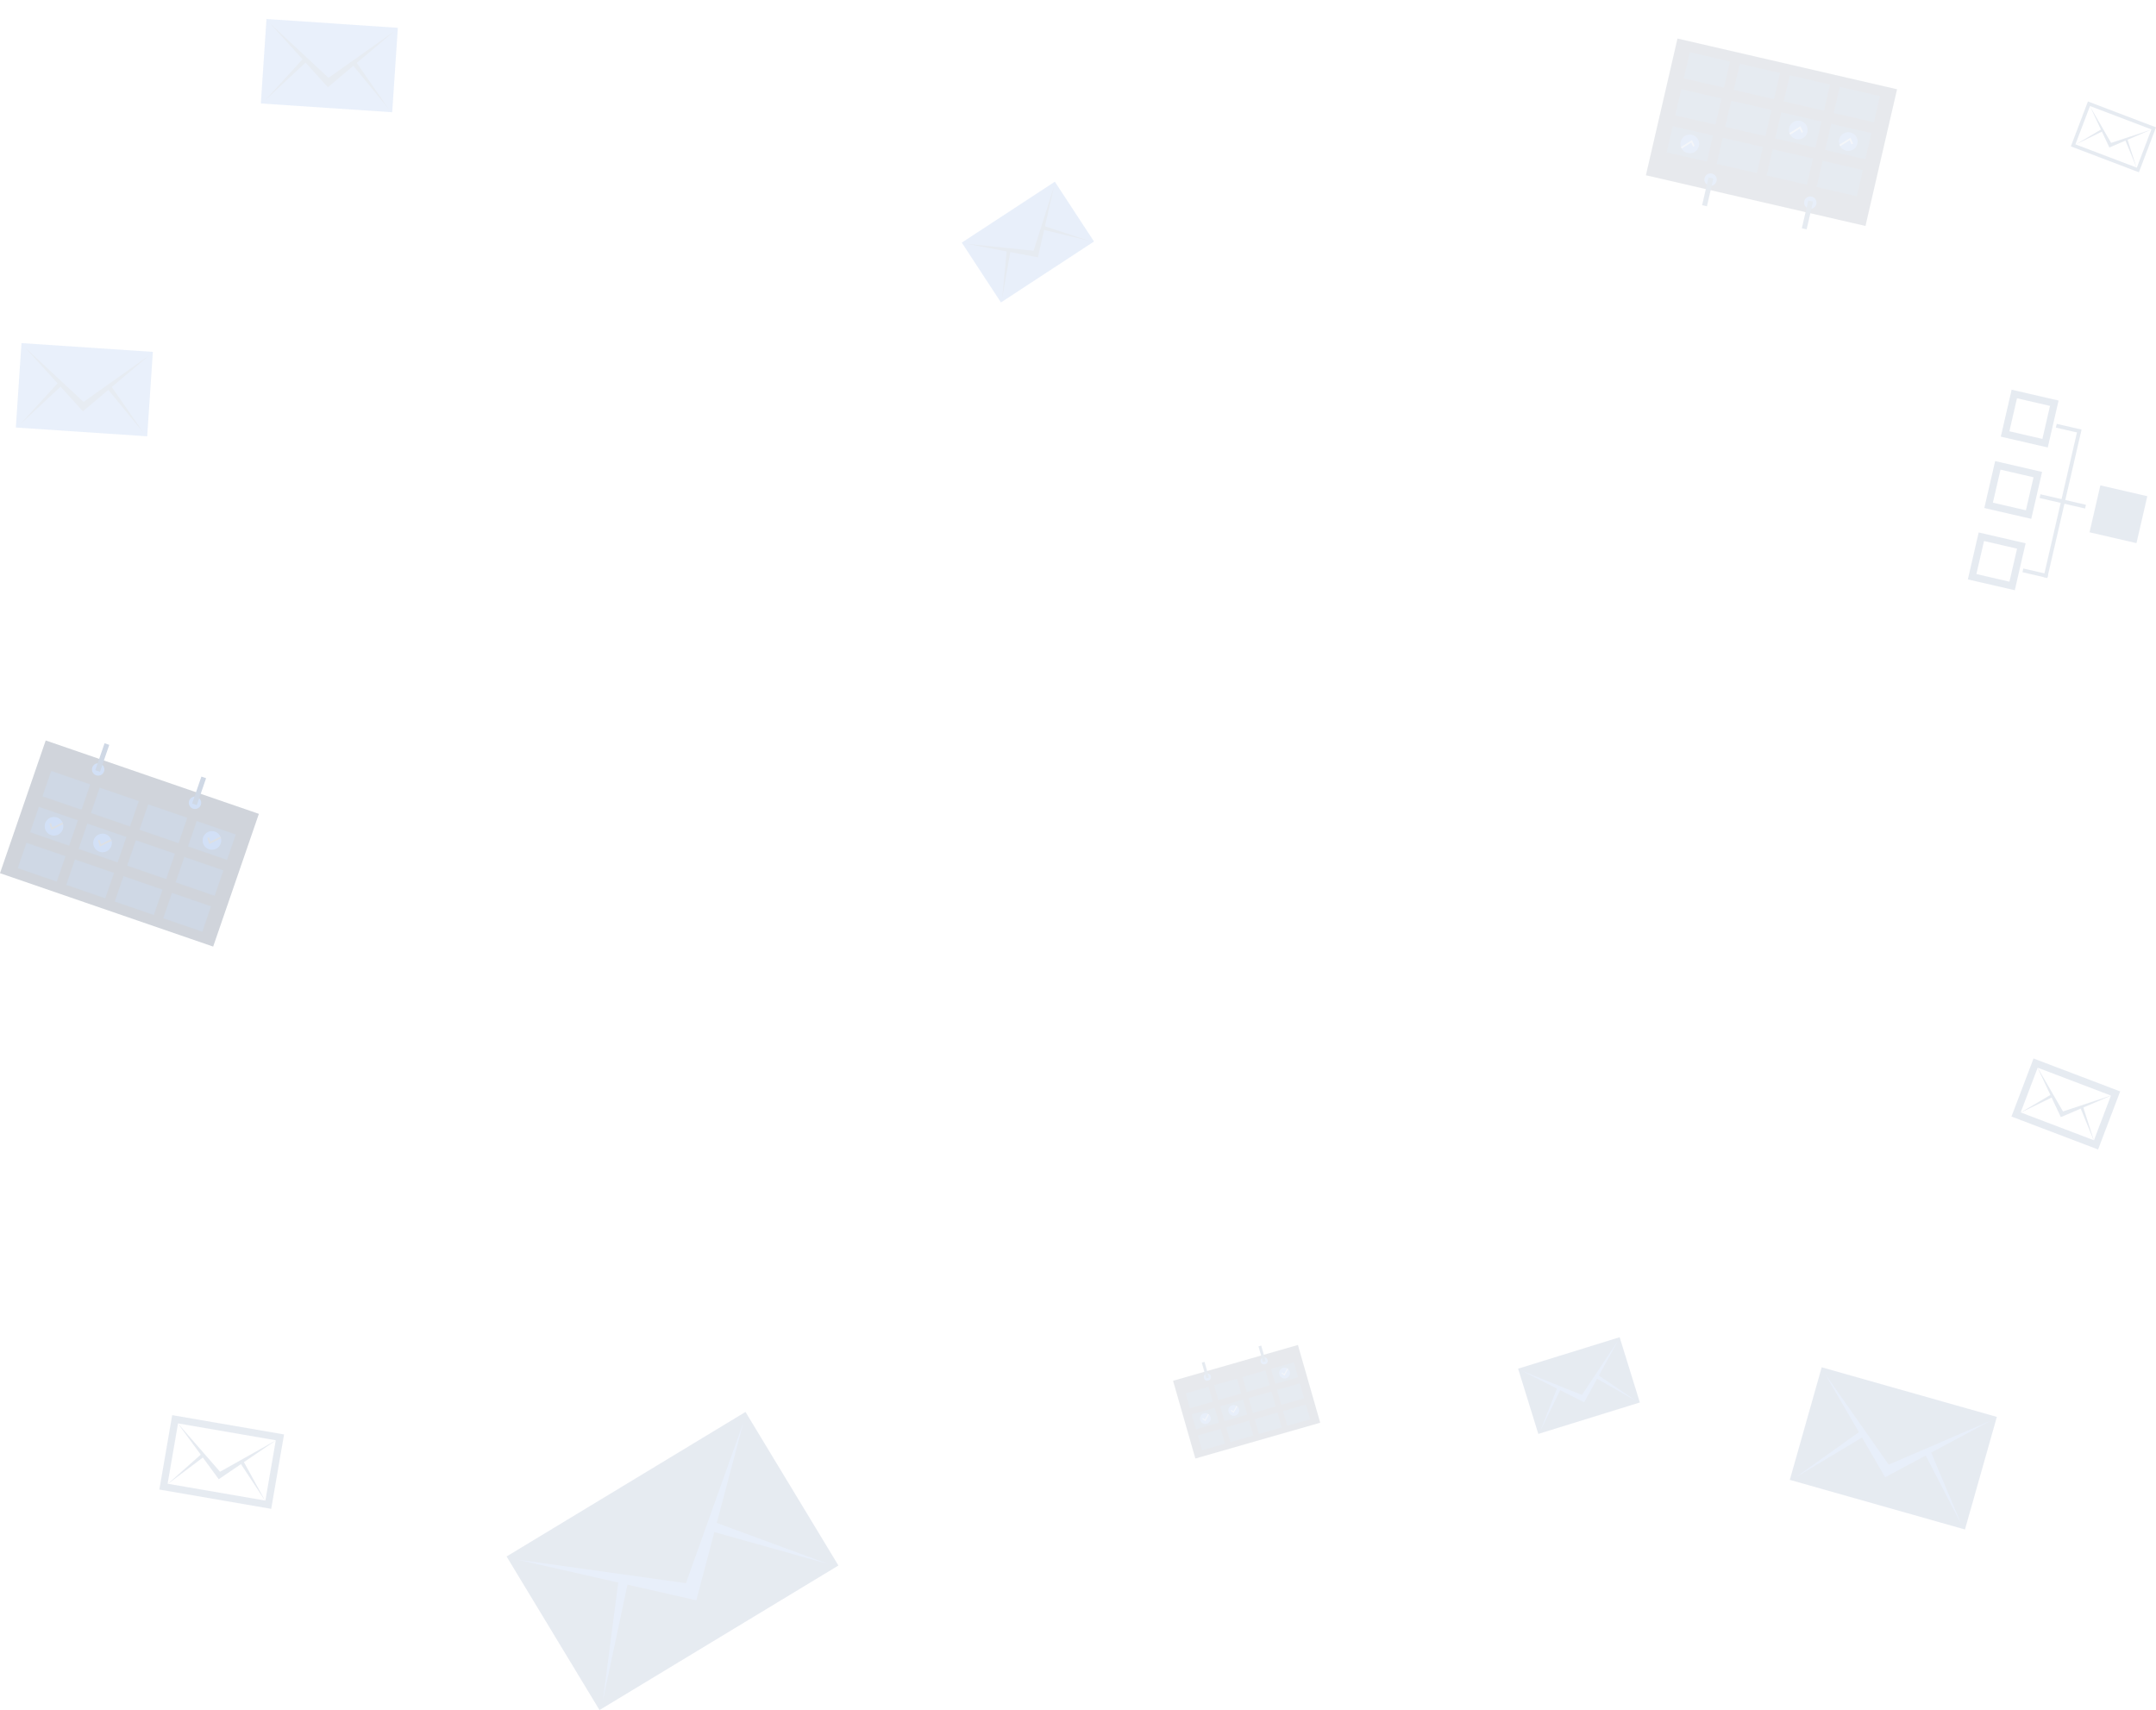 <svg xmlns="http://www.w3.org/2000/svg" width="602.068" height="477.558" viewBox="0 0 602.068 477.558">
  <g id="Group_7319" data-name="Group 7319" transform="translate(-1499.068 11419.341)" opacity="0.21">
    <g id="Group_4359" data-name="Group 4359" transform="matrix(0.848, 0.53, -0.53, 0.848, 2069.973, -11126.377)" opacity="0.5">
      <rect id="Rectangle_3222" data-name="Rectangle 3222" width="23.887" height="15.356" transform="translate(0 4.633) rotate(-11.183)" fill="none" stroke="#174180" stroke-width="2"/>
      <path id="Path_215606" data-name="Path 215606" d="M12.833,11.182,0,4.371l13.166,8.486L22.11,0Z" transform="translate(0.804 0.846)" fill="#174180"/>
      <g id="Group_4319" data-name="Group 4319" transform="translate(3.563 7.918)">
        <path id="Path_215607" data-name="Path 215607" d="M4.775,0,0,9.206,5.344.647Z" transform="translate(0 1.843)" fill="#174180"/>
        <path id="Path_215608" data-name="Path 215608" d="M.281,0,8.2,6.693,0,.811Z" transform="translate(13.831 0)" fill="#174180"/>
      </g>
    </g>
    <g id="Group_4360" data-name="Group 4360" transform="matrix(0.848, 0.53, -0.53, 0.848, 2084.404, -11393.546)" opacity="0.5">
      <rect id="Rectangle_3222-2" data-name="Rectangle 3222" width="19.339" height="12.432" transform="translate(0 3.751) rotate(-11.183)" fill="none" stroke="#174180" stroke-width="1"/>
      <path id="Path_215606-2" data-name="Path 215606" d="M10.389,9.052,0,3.538l10.657,6.87L17.9,0Z" transform="translate(0.651 0.685)" fill="#174180"/>
      <g id="Group_4319-2" data-name="Group 4319" transform="translate(2.88 6.411)">
        <path id="Path_215607-2" data-name="Path 215607" d="M3.866,0,0,7.453,4.326.523Z" transform="translate(0 1.492)" fill="#174180"/>
        <path id="Path_215608-2" data-name="Path 215608" d="M.227,0,6.638,5.421,0,.664Z" transform="translate(11.199 0)" fill="#174180"/>
      </g>
    </g>
    <g id="Group_4361" data-name="Group 4361" transform="translate(2012.258 -11046.281) rotate(27)" opacity="0.5">
      <rect id="Rectangle_3222-3" data-name="Rectangle 3222" width="50.842" height="32.684" transform="translate(0 9.86) rotate(-11.183)" fill="#174180"/>
      <path id="Path_215606-3" data-name="Path 215606" d="M27.314,23.8,0,9.3,28.019,27.363,47.056,0Z" transform="translate(1.711 1.804)" fill="#266cd5"/>
      <g id="Group_4319-3" data-name="Group 4319" transform="translate(7.586 16.848)">
        <path id="Path_215607-3" data-name="Path 215607" d="M10.16,0,0,19.6,11.375,1.378Z" transform="translate(0 3.926)" fill="#266cd5"/>
        <path id="Path_215608-3" data-name="Path 215608" d="M.6,0,17.451,14.252,0,1.734Z" transform="translate(29.435 0)" fill="#266cd5"/>
      </g>
    </g>
    <g id="Group_4356" data-name="Group 4356" transform="translate(2091.082 -11247.717) rotate(-167)" opacity="0.5">
      <rect id="Rectangle_3233" data-name="Rectangle 3233" width="13.46" height="13.46" transform="translate(0 20.459)" fill="#174180"/>
      <g id="Rectangle_3234" data-name="Rectangle 3234" transform="translate(30.15 40.918)" fill="none" stroke="#174180" stroke-width="2">
        <rect width="13.46" height="13.46" stroke="none"/>
        <rect x="1" y="1" width="11.46" height="11.46" fill="none"/>
      </g>
      <g id="Rectangle_3235" data-name="Rectangle 3235" transform="translate(30.15 20.459)" fill="none" stroke="#174180" stroke-width="2">
        <rect width="13.46" height="13.46" stroke="none"/>
        <rect x="1" y="1" width="11.46" height="11.46" fill="none"/>
      </g>
      <g id="Rectangle_3236" data-name="Rectangle 3236" transform="translate(30.15 0)" fill="none" stroke="#174180" stroke-width="2">
        <rect width="13.46" height="13.46" stroke="none"/>
        <rect x="1" y="1" width="11.46" height="11.46" fill="none"/>
      </g>
      <rect id="Rectangle_3237" data-name="Rectangle 3237" width="1.077" height="41.995" transform="translate(22.074 5.384)" fill="#174180"/>
      <rect id="Rectangle_3238" data-name="Rectangle 3238" width="1.077" height="13.04" transform="translate(29.197 26.651) rotate(90)" fill="#174180"/>
      <rect id="Rectangle_3239" data-name="Rectangle 3239" width="1.077" height="7.122" transform="translate(29.197 46.84) rotate(90)" fill="#174180"/>
      <rect id="Rectangle_3240" data-name="Rectangle 3240" width="1.077" height="7.122" transform="translate(29.197 5.384) rotate(90)" fill="#174180"/>
    </g>
    <g id="Group_4320" data-name="Group 4320" transform="matrix(0.94, -0.342, 0.342, 0.94, 1635.357, -10998.869)" opacity="0.5">
      <rect id="Rectangle_3222-4" data-name="Rectangle 3222" width="77.964" height="50.12" transform="translate(0 15.12) rotate(-11.183)" fill="#174180"/>
      <path id="Path_215606-4" data-name="Path 215606" d="M41.885,36.5,0,14.267,42.965,41.961,72.156,0Z" transform="translate(2.624 2.759)" fill="#266cd5"/>
      <g id="Group_4319-4" data-name="Group 4319" transform="translate(11.63 25.834)">
        <path id="Path_215607-4" data-name="Path 215607" d="M15.584,0,0,30.043,17.443,2.107Z" transform="translate(0 6.022)" fill="#266cd5"/>
        <path id="Path_215608-4" data-name="Path 215608" d="M.916,0,26.761,21.853,0,2.657Z" transform="translate(45.141 0)" fill="#266cd5"/>
      </g>
    </g>
    <g id="Group_4329" data-name="Group 4329" transform="translate(1550.03 -11028.353) rotate(20.972)" opacity="0.5">
      <rect id="Rectangle_3222-5" data-name="Rectangle 3222" width="29.701" height="19.094" transform="translate(0 5.76) rotate(-11.183)" fill="none" stroke="#174180" stroke-width="2"/>
      <path id="Path_215606-5" data-name="Path 215606" d="M15.956,13.9,0,5.434,16.37,15.985,27.491,0Z" transform="translate(1 1.053)" fill="#174180"/>
      <g id="Group_4319-5" data-name="Group 4319" transform="translate(4.43 9.843)">
        <path id="Path_215607-5" data-name="Path 215607" d="M5.937,0,0,11.446,6.645.8Z" transform="translate(0 2.293)" fill="#174180"/>
        <path id="Path_215608-5" data-name="Path 215608" d="M.348,0l9.846,8.326L0,1.013Z" transform="translate(17.197 0)" fill="#174180"/>
      </g>
    </g>
    <g id="Group_4327" data-name="Group 4327" transform="translate(1922.397 -11042.835) rotate(-6.024)" opacity="0.5">
      <rect id="Rectangle_3222-6" data-name="Rectangle 3222" width="29.685" height="19.083" transform="translate(0 5.757) rotate(-11.183)" fill="#174180"/>
      <path id="Path_215606-6" data-name="Path 215606" d="M15.948,13.9,0,5.432,16.359,15.976,27.474,0Z" transform="translate(0.999 1.049)" fill="#266cd5"/>
      <g id="Group_4319-6" data-name="Group 4319" transform="translate(4.428 9.838)">
        <path id="Path_215607-6" data-name="Path 215607" d="M5.933,0,0,11.439,6.641.8Z" transform="translate(0 2.291)" fill="#266cd5"/>
        <path id="Path_215608-6" data-name="Path 215608" d="M.351,0l9.838,8.321L0,1.012Z" transform="translate(17.185 0)" fill="#266cd5"/>
      </g>
    </g>
    <g id="Group_4322" data-name="Group 4322" transform="matrix(0.927, -0.375, 0.375, 0.927, 1765.381, -11357.17)" opacity="0.5">
      <rect id="Rectangle_3222-7" data-name="Rectangle 3222" width="31.073" height="19.976" transform="translate(0 6.026) rotate(-11.183)" fill="#266cd5"/>
      <path id="Path_215606-7" data-name="Path 215606" d="M16.692,14.546,0,5.686,17.124,16.724,28.76,0Z" transform="translate(1.047 1.1)" fill="#174180"/>
      <g id="Group_4319-7" data-name="Group 4319" transform="translate(4.638 10.298)">
        <path id="Path_215607-7" data-name="Path 215607" d="M6.209,0,0,11.975,6.952.841Z" transform="translate(0 2.398)" fill="#174180"/>
        <path id="Path_215608-7" data-name="Path 215608" d="M.365,0l10.3,8.709L0,1.058Z" transform="translate(17.989 0)" fill="#174180"/>
      </g>
    </g>
    <g id="Group_4323" data-name="Group 4323" transform="matrix(0.966, 0.259, -0.259, 0.966, 1506.914, -11330.412)" opacity="0.49">
      <rect id="Rectangle_3222-8" data-name="Rectangle 3222" width="36.761" height="23.632" transform="translate(0 7.13) rotate(-11.183)" fill="#266cd5"/>
      <path id="Path_215606-8" data-name="Path 215606" d="M19.749,17.209,0,6.726,20.262,19.785,34.027,0Z" transform="translate(1.237 1.302)" fill="#174180"/>
      <g id="Group_4319-8" data-name="Group 4319" transform="translate(5.483 12.182)">
        <path id="Path_215607-8" data-name="Path 215607" d="M7.348,0,0,14.167,8.225,1Z" transform="translate(0 2.838)" fill="#174180"/>
        <path id="Path_215608-8" data-name="Path 215608" d="M.432,0,12.618,10.3,0,1.254Z" transform="translate(21.284 0)" fill="#174180"/>
      </g>
    </g>
    <g id="Group_4323-2" data-name="Group 4323" transform="matrix(0.966, 0.259, -0.259, 0.966, 1575.332, -11420.918)" opacity="0.49">
      <rect id="Rectangle_3222-9" data-name="Rectangle 3222" width="36.761" height="23.632" transform="translate(0 7.13) rotate(-11.183)" fill="#266cd5"/>
      <path id="Path_215606-9" data-name="Path 215606" d="M19.749,17.209,0,6.726,20.262,19.785,34.027,0Z" transform="translate(1.237 1.302)" fill="#174180"/>
      <g id="Group_4319-9" data-name="Group 4319" transform="translate(5.483 12.182)">
        <path id="Path_215607-9" data-name="Path 215607" d="M7.348,0,0,14.167,8.225,1Z" transform="translate(0 2.838)" fill="#174180"/>
        <path id="Path_215608-9" data-name="Path 215608" d="M.432,0,12.618,10.3,0,1.254Z" transform="translate(21.284 0)" fill="#174180"/>
      </g>
    </g>
    <g id="Group_5315" data-name="Group 5315" transform="translate(1513.334 -11216.91) rotate(19)">
      <rect id="Rectangle_3652" data-name="Rectangle 3652" width="62.957" height="39.204" transform="translate(0 4.612)" fill="#1b3254"/>
      <rect id="Rectangle_3653" data-name="Rectangle 3653" width="11.531" height="7.495" transform="translate(4.223 12.165)" fill="#174180"/>
      <rect id="Rectangle_3654" data-name="Rectangle 3654" width="11.531" height="7.495" transform="translate(18.549 12.165)" fill="#174180"/>
      <rect id="Rectangle_3655" data-name="Rectangle 3655" width="11.531" height="7.495" transform="translate(32.878 12.165)" fill="#174180"/>
      <rect id="Rectangle_3656" data-name="Rectangle 3656" width="11.531" height="7.495" transform="translate(47.205 12.165)" fill="#174180"/>
      <rect id="Rectangle_3657" data-name="Rectangle 3657" width="11.531" height="7.495" transform="translate(4.223 22.773)" fill="#174180"/>
      <rect id="Rectangle_3658" data-name="Rectangle 3658" width="11.531" height="7.495" transform="translate(18.549 22.773)" fill="#174180"/>
      <rect id="Rectangle_3659" data-name="Rectangle 3659" width="11.531" height="7.495" transform="translate(32.878 22.773)" fill="#174180"/>
      <rect id="Rectangle_3660" data-name="Rectangle 3660" width="11.531" height="7.495" transform="translate(47.205 22.773)" fill="#174180"/>
      <rect id="Rectangle_3661" data-name="Rectangle 3661" width="11.531" height="7.495" transform="translate(4.223 33.381)" fill="#174180"/>
      <rect id="Rectangle_3662" data-name="Rectangle 3662" width="11.531" height="7.495" transform="translate(18.549 33.381)" fill="#174180"/>
      <rect id="Rectangle_3663" data-name="Rectangle 3663" width="11.531" height="7.495" transform="translate(32.878 33.381)" fill="#174180"/>
      <rect id="Rectangle_3664" data-name="Rectangle 3664" width="11.531" height="7.495" transform="translate(47.205 33.381)" fill="#174180"/>
      <circle id="Ellipse_102" data-name="Ellipse 102" cx="1.73" cy="1.73" r="1.73" transform="translate(14.758 5.765)" fill="#266cd5"/>
      <circle id="Ellipse_103" data-name="Ellipse 103" cx="1.73" cy="1.73" r="1.73" transform="translate(43.354 5.765)" fill="#266cd5"/>
      <rect id="Rectangle_3665" data-name="Rectangle 3665" width="1.384" height="7.956" transform="translate(15.796 0)" fill="#174180"/>
      <rect id="Rectangle_3666" data-name="Rectangle 3666" width="1.384" height="7.956" transform="translate(44.393 0)" fill="#174180"/>
      <path id="Path_216029" data-name="Path 216029" d="M5.2,2.6A2.6,2.6,0,1,1,4.8,1.21,2.6,2.6,0,0,1,5.2,2.6Z" transform="translate(50.378 13.309)" fill="#266cd5"/>
      <path id="Path_216030" data-name="Path 216030" d="M3.627.388,1.06,2.954C.9,2.7,0,1.544,0,1.544a3.64,3.64,0,0,1,.368-.325l.745.994L3.326,0A2.6,2.6,0,0,1,3.627.388Z" transform="translate(51.548 14.131)" fill="#5b697f"/>
      <path id="Path_216031" data-name="Path 216031" d="M5.2,2.6A2.6,2.6,0,1,1,4.8,1.21,2.6,2.6,0,0,1,5.2,2.6Z" transform="translate(21.723 23.918)" fill="#266cd5"/>
      <path id="Path_216032" data-name="Path 216032" d="M3.627.388,1.06,2.954C.9,2.7,0,1.544,0,1.544a3.641,3.641,0,0,1,.368-.325l.745.994L3.326,0A2.6,2.6,0,0,1,3.627.388Z" transform="translate(22.893 24.739)" fill="#5b697f"/>
      <path id="Path_216033" data-name="Path 216033" d="M5.2,2.6A2.6,2.6,0,1,1,4.8,1.21,2.6,2.6,0,0,1,5.2,2.6Z" transform="translate(7.394 23.918)" fill="#266cd5"/>
      <path id="Path_216034" data-name="Path 216034" d="M3.627.388,1.06,2.954C.9,2.7,0,1.544,0,1.544a3.641,3.641,0,0,1,.368-.325l.745.994L3.326,0A2.593,2.593,0,0,1,3.627.388Z" transform="translate(8.565 24.739)" fill="#5b697f"/>
    </g>
    <g id="Group_5328" data-name="Group 5328" transform="matrix(-0.974, -0.225, 0.225, -0.974, 2018.969, -11351.736)" opacity="0.5">
      <rect id="Rectangle_3652-2" data-name="Rectangle 3652" width="62.957" height="39.204" transform="translate(0 4.612)" fill="#1b3254"/>
      <rect id="Rectangle_3653-2" data-name="Rectangle 3653" width="11.531" height="7.495" transform="translate(4.223 12.165)" fill="#174180"/>
      <rect id="Rectangle_3654-2" data-name="Rectangle 3654" width="11.531" height="7.495" transform="translate(18.549 12.165)" fill="#174180"/>
      <rect id="Rectangle_3655-2" data-name="Rectangle 3655" width="11.531" height="7.495" transform="translate(32.878 12.165)" fill="#174180"/>
      <rect id="Rectangle_3656-2" data-name="Rectangle 3656" width="11.531" height="7.495" transform="translate(47.205 12.165)" fill="#174180"/>
      <rect id="Rectangle_3657-2" data-name="Rectangle 3657" width="11.531" height="7.495" transform="translate(4.223 22.773)" fill="#174180"/>
      <rect id="Rectangle_3658-2" data-name="Rectangle 3658" width="11.531" height="7.495" transform="translate(18.549 22.773)" fill="#174180"/>
      <rect id="Rectangle_3659-2" data-name="Rectangle 3659" width="11.531" height="7.495" transform="translate(32.878 22.773)" fill="#174180"/>
      <rect id="Rectangle_3660-2" data-name="Rectangle 3660" width="11.531" height="7.495" transform="translate(47.205 22.773)" fill="#174180"/>
      <rect id="Rectangle_3661-2" data-name="Rectangle 3661" width="11.531" height="7.495" transform="translate(4.223 33.381)" fill="#174180"/>
      <rect id="Rectangle_3662-2" data-name="Rectangle 3662" width="11.531" height="7.495" transform="translate(18.549 33.381)" fill="#174180"/>
      <rect id="Rectangle_3663-2" data-name="Rectangle 3663" width="11.531" height="7.495" transform="translate(32.878 33.381)" fill="#174180"/>
      <rect id="Rectangle_3664-2" data-name="Rectangle 3664" width="11.531" height="7.495" transform="translate(47.205 33.381)" fill="#174180"/>
      <circle id="Ellipse_102-2" data-name="Ellipse 102" cx="1.73" cy="1.73" r="1.73" transform="translate(14.758 5.765)" fill="#266cd5"/>
      <circle id="Ellipse_103-2" data-name="Ellipse 103" cx="1.73" cy="1.73" r="1.73" transform="translate(43.354 5.765)" fill="#266cd5"/>
      <rect id="Rectangle_3665-2" data-name="Rectangle 3665" width="1.384" height="7.956" transform="translate(15.796)" fill="#174180"/>
      <rect id="Rectangle_3666-2" data-name="Rectangle 3666" width="1.384" height="7.956" transform="translate(44.393)" fill="#174180"/>
      <path id="Path_216029-2" data-name="Path 216029" d="M5.2,2.6A2.6,2.6,0,1,1,4.8,1.21,2.6,2.6,0,0,1,5.2,2.6Z" transform="translate(50.378 13.309)" fill="#266cd5"/>
      <path id="Path_216030-2" data-name="Path 216030" d="M3.627.388,1.06,2.954C.9,2.7,0,1.544,0,1.544a3.64,3.64,0,0,1,.368-.325l.745.994L3.326,0A2.6,2.6,0,0,1,3.627.388Z" transform="translate(51.548 14.131)" fill="#9aabc9"/>
      <path id="Path_216031-2" data-name="Path 216031" d="M5.2,2.6A2.6,2.6,0,1,1,4.8,1.21,2.6,2.6,0,0,1,5.2,2.6Z" transform="translate(21.723 23.918)" fill="#266cd5"/>
      <path id="Path_216032-2" data-name="Path 216032" d="M3.627.388,1.06,2.954C.9,2.7,0,1.544,0,1.544a3.641,3.641,0,0,1,.368-.325l.745.994L3.326,0A2.6,2.6,0,0,1,3.627.388Z" transform="translate(22.893 24.739)" fill="#9aabc9"/>
      <path id="Path_216033-2" data-name="Path 216033" d="M5.2,2.6A2.6,2.6,0,1,1,4.8,1.21,2.6,2.6,0,0,1,5.2,2.6Z" transform="translate(7.394 23.918)" fill="#266cd5"/>
      <path id="Path_216034-2" data-name="Path 216034" d="M3.627.388,1.06,2.954C.9,2.7,0,1.544,0,1.544a3.641,3.641,0,0,1,.368-.325l.745.994L3.326,0A2.593,2.593,0,0,1,3.627.388Z" transform="translate(8.565 24.739)" fill="#9aabc9"/>
    </g>
    <g id="Group_5317" data-name="Group 5317" transform="translate(1825.912 -11036.282) rotate(-16)" opacity="0.5">
      <rect id="Rectangle_3652-3" data-name="Rectangle 3652" width="36.277" height="22.59" transform="translate(0 2.658)" fill="#1b3254"/>
      <rect id="Rectangle_3653-3" data-name="Rectangle 3653" width="6.644" height="4.319" transform="translate(2.434 7.01)" fill="#174180"/>
      <rect id="Rectangle_3654-3" data-name="Rectangle 3654" width="6.644" height="4.319" transform="translate(10.688 7.01)" fill="#174180"/>
      <rect id="Rectangle_3655-3" data-name="Rectangle 3655" width="6.644" height="4.319" transform="translate(18.945 7.01)" fill="#174180"/>
      <rect id="Rectangle_3656-3" data-name="Rectangle 3656" width="6.644" height="4.319" transform="translate(27.199 7.01)" fill="#174180"/>
      <rect id="Rectangle_3657-3" data-name="Rectangle 3657" width="6.644" height="4.319" transform="translate(2.434 13.122)" fill="#174180"/>
      <rect id="Rectangle_3658-3" data-name="Rectangle 3658" width="6.644" height="4.319" transform="translate(10.688 13.122)" fill="#174180"/>
      <rect id="Rectangle_3659-3" data-name="Rectangle 3659" width="6.644" height="4.319" transform="translate(18.945 13.122)" fill="#174180"/>
      <rect id="Rectangle_3660-3" data-name="Rectangle 3660" width="6.644" height="4.319" transform="translate(27.199 13.122)" fill="#174180"/>
      <rect id="Rectangle_3661-3" data-name="Rectangle 3661" width="6.644" height="4.319" transform="translate(2.434 19.235)" fill="#174180"/>
      <rect id="Rectangle_3662-3" data-name="Rectangle 3662" width="6.644" height="4.319" transform="translate(10.688 19.235)" fill="#174180"/>
      <rect id="Rectangle_3663-3" data-name="Rectangle 3663" width="6.644" height="4.319" transform="translate(18.945 19.235)" fill="#174180"/>
      <rect id="Rectangle_3664-3" data-name="Rectangle 3664" width="6.644" height="4.319" transform="translate(27.199 19.235)" fill="#174180"/>
      <circle id="Ellipse_102-3" data-name="Ellipse 102" cx="0.997" cy="0.997" r="0.997" transform="translate(8.503 3.322)" fill="#266cd5"/>
      <circle id="Ellipse_103-3" data-name="Ellipse 103" cx="0.997" cy="0.997" r="0.997" transform="translate(24.98 3.322)" fill="#266cd5"/>
      <rect id="Rectangle_3665-3" data-name="Rectangle 3665" width="0.797" height="4.584" transform="translate(9.102)" fill="#174180"/>
      <rect id="Rectangle_3666-3" data-name="Rectangle 3666" width="0.797" height="4.584" transform="translate(25.579)" fill="#174180"/>
      <path id="Path_216029-3" data-name="Path 216029" d="M3,1.5A1.5,1.5,0,1,1,2.765.7,1.5,1.5,0,0,1,3,1.5Z" transform="translate(29.028 7.669)" fill="#266cd5"/>
      <path id="Path_216030-3" data-name="Path 216030" d="M2.09.224.611,1.7C.518,1.558,0,.89,0,.89A2.1,2.1,0,0,1,.212.7l.429.573L1.917,0A1.492,1.492,0,0,1,2.09.224Z" transform="translate(29.703 8.143)" fill="#9aabc9"/>
      <path id="Path_216031-3" data-name="Path 216031" d="M3,1.5A1.5,1.5,0,1,1,2.764.7,1.5,1.5,0,0,1,3,1.5Z" transform="translate(12.517 13.782)" fill="#266cd5"/>
      <path id="Path_216032-3" data-name="Path 216032" d="M2.09.224.611,1.7C.518,1.559,0,.89,0,.89A2.1,2.1,0,0,1,.212.7l.429.573L1.917,0A1.5,1.5,0,0,1,2.09.224Z" transform="translate(13.192 14.255)" fill="#9aabc9"/>
      <path id="Path_216033-3" data-name="Path 216033" d="M3,1.5A1.5,1.5,0,1,1,2.765.7,1.5,1.5,0,0,1,3,1.5Z" transform="translate(4.261 13.782)" fill="#266cd5"/>
      <path id="Path_216034-3" data-name="Path 216034" d="M2.09.224.611,1.7C.518,1.559,0,.89,0,.89A2.1,2.1,0,0,1,.212.7l.429.573L1.917,0A1.494,1.494,0,0,1,2.09.224Z" transform="translate(4.935 14.255)" fill="#9aabc9"/>
    </g>
  </g>
</svg>
